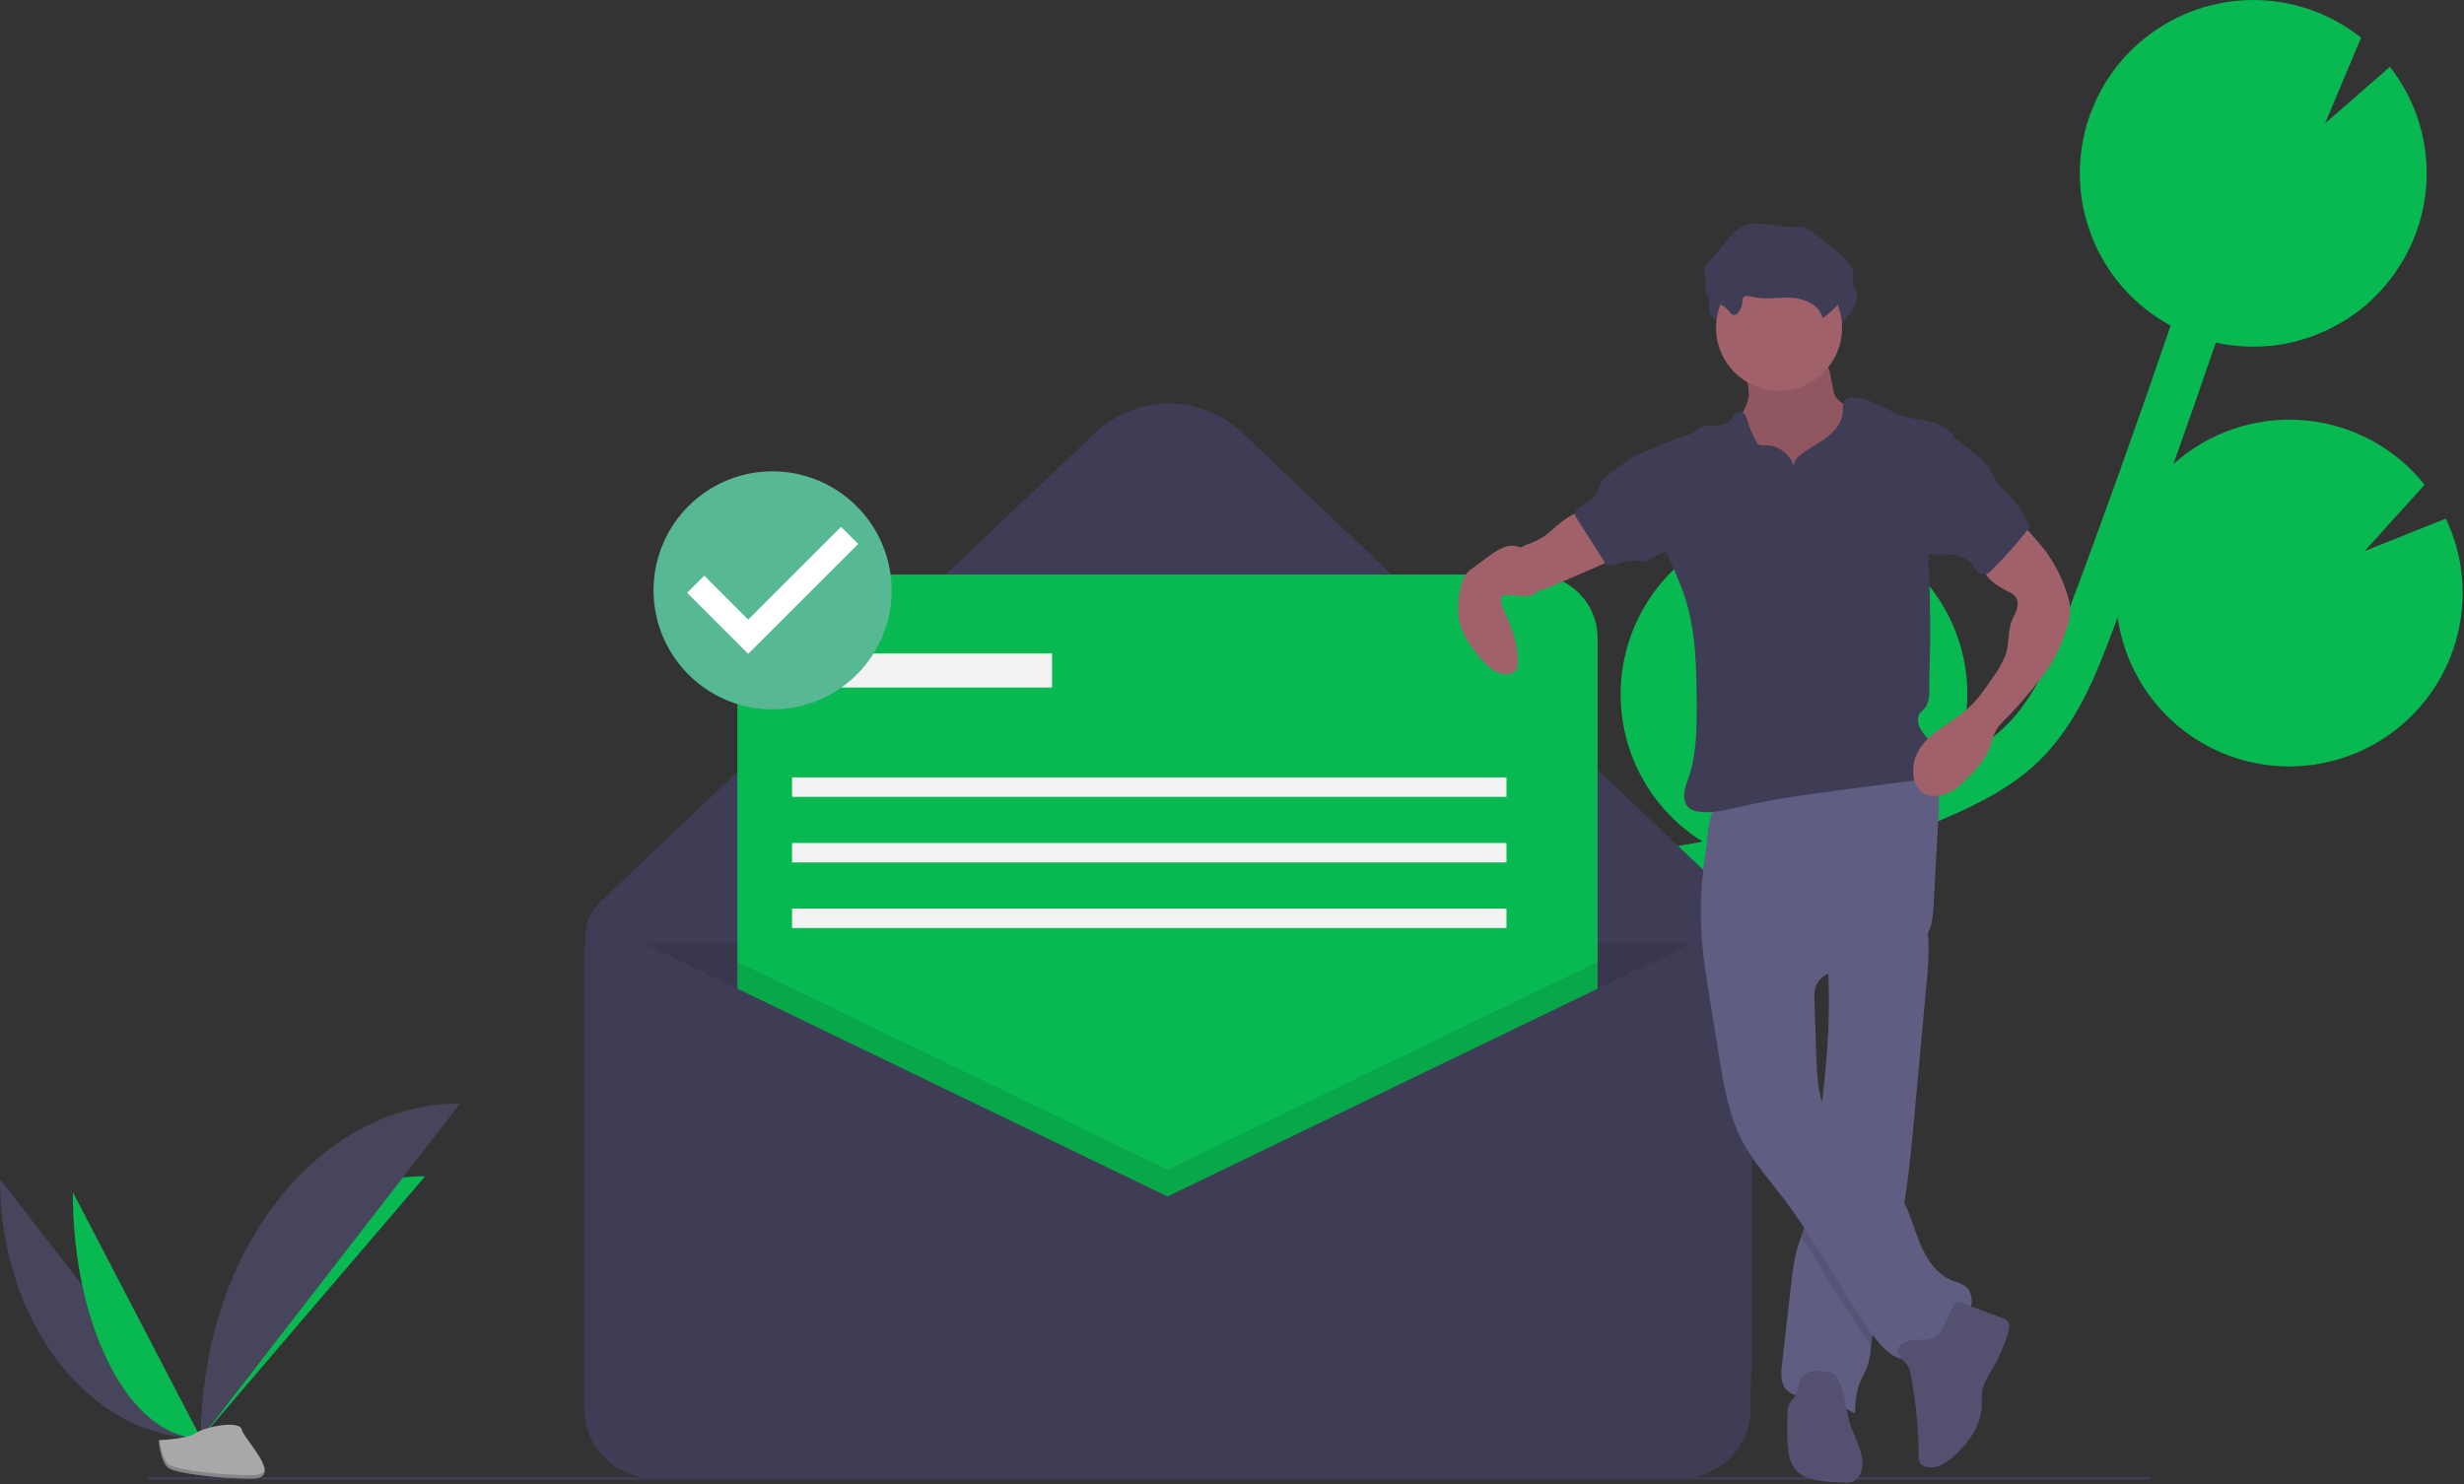 <svg width="1014" height="611" viewBox="0 0 1014 611" fill="none" xmlns="http://www.w3.org/2000/svg">
<rect x="0" y="0" width="1014" height="611" fill="#333333" stroke="none"/>
<g clip-path="url(#clip0)">
<path d="M689.47 348.394L698.16 346.891C698.993 346.745 699.821 346.567 700.654 346.416C686.899 337.878 676.458 324.916 671.045 309.659C665.632 294.401 665.57 277.757 670.868 262.46C676.167 247.162 686.511 234.122 700.201 225.482C713.891 216.841 730.113 213.114 746.202 214.913L734.812 242.016L761.798 218.453C761.861 218.469 761.922 218.49 761.982 218.515C770.819 221.627 778.956 226.45 785.929 232.707C792.902 238.964 798.574 246.533 802.622 254.983C806.669 263.432 809.013 272.596 809.519 281.951C810.025 291.306 808.683 300.669 805.57 309.506C805.119 310.791 804.581 312.018 804.066 313.26C811.684 309.432 818.992 304.976 824.952 299.27C837.018 287.708 843.628 271.754 851.016 252.097C865.652 213.145 879.743 173.628 893.272 134.026C878.351 125.951 866.797 112.821 860.686 96.993C854.576 81.165 854.309 63.678 859.934 47.671C860.659 45.611 861.499 43.629 862.389 41.681C862.611 41.194 862.836 40.709 863.068 40.229C863.973 38.362 864.928 36.532 865.976 34.776C866.147 34.489 866.339 34.219 866.514 33.935C867.426 32.454 868.388 31.018 869.4 29.625C869.777 29.102 870.153 28.581 870.542 28.07C871.689 26.571 872.877 25.111 874.129 23.718C874.547 23.252 874.991 22.817 875.421 22.363C876.383 21.348 877.372 20.363 878.387 19.409C878.922 18.907 879.451 18.401 880 17.917C880.141 17.793 880.273 17.657 880.414 17.534C880.422 17.543 880.427 17.552 880.434 17.561C893 6.611 909.006 0.409 925.67 0.035C942.333 -0.339 958.602 5.137 971.647 15.512L956.825 50.782L983.504 27.5C992.841 39.395 998.132 53.962 998.607 69.077C999.081 84.191 994.714 99.062 986.141 111.519C986.166 111.528 986.191 111.535 986.216 111.543C985.924 111.972 985.594 112.363 985.294 112.784C984.731 113.573 984.156 114.348 983.566 115.109C982.808 116.085 982.021 117.029 981.218 117.959C980.611 118.661 980.013 119.369 979.381 120.045C978.457 121.033 977.49 121.969 976.515 122.899C975.947 123.442 975.403 124.012 974.818 124.535C973.284 125.905 971.698 127.205 970.058 128.435C969.483 128.865 968.876 129.245 968.289 129.658C967.138 130.467 965.981 131.265 964.786 132.004C964.044 132.463 963.283 132.882 962.526 133.312C961.43 133.937 960.327 134.541 959.2 135.106C958.401 135.507 957.596 135.887 956.783 136.257C955.626 136.785 954.455 137.274 953.271 137.739C952.477 138.051 951.686 138.367 950.881 138.651C949.552 139.119 948.204 139.525 946.848 139.914C946.163 140.111 945.49 140.336 944.799 140.512C942.764 141.031 940.707 141.473 938.626 141.811C938.235 141.875 937.836 141.899 937.443 141.957C935.718 142.208 933.984 142.41 932.236 142.534C931.484 142.587 930.729 142.594 929.974 142.624C928.561 142.679 927.147 142.707 925.725 142.676C924.895 142.659 924.066 142.616 923.235 142.569C921.85 142.491 920.464 142.37 919.077 142.207C918.257 142.112 917.439 142.018 916.618 141.894C915.132 141.668 913.647 141.373 912.163 141.05C912.065 141.029 911.967 141.016 911.87 140.995C906.16 157.702 900.344 174.374 894.422 191.011C901.644 184.516 910.118 179.566 919.322 176.464C928.526 173.362 938.267 172.173 947.947 172.971C957.628 173.769 967.042 176.537 975.615 181.104C984.187 185.671 991.735 191.942 997.796 199.532L973.132 226.808L1006.53 213.477C1014.64 230.487 1015.66 250.02 1009.38 267.786C1007.2 274.029 1004.15 279.932 1000.32 285.318C992.068 296.989 980.5 305.911 967.117 310.927C953.734 315.943 939.152 316.822 925.263 313.45C911.374 310.077 898.819 302.609 889.226 292.014C879.633 281.419 873.445 268.186 871.465 254.031C870.838 255.708 870.232 257.405 869.603 259.079C863.083 276.421 854.973 298.002 838.685 313.605C827.644 324.18 814.06 330.89 801.027 336.563C792.541 340.256 783.941 343.671 775.229 346.807C765.543 352.679 754.6 356.167 743.302 356.981C729.555 360.8 715.634 363.988 701.584 366.449L692.822 367.96C684.949 369.308 676.875 370.697 668.863 372.297C670.016 372.639 671.172 372.966 672.319 373.37C686.597 378.395 698.906 387.829 707.47 400.309C716.033 412.789 720.407 427.669 719.959 442.798L665.034 459.657L714.734 467.549C710.188 478.723 702.883 488.562 693.503 496.147C684.123 503.732 672.974 508.816 661.096 510.924C649.219 513.032 637.001 512.095 625.584 508.201C614.166 504.306 603.922 497.582 595.809 488.655C596.313 490.345 596.82 492.033 597.328 493.718C598.337 497.067 599.338 500.396 600.299 503.694C613.378 548.632 607.749 583.981 584.448 603.226L571.805 587.921C594.483 569.187 587.447 530.585 581.238 509.239C580.294 506.001 579.309 502.73 578.318 499.441C569.8 471.143 560.144 439.068 572.65 409.593C591.498 365.169 645.821 355.867 689.47 348.394Z" fill="#08B952"/>
<path d="M673.371 608.99H288.538C275.918 608.99 263.815 603.977 254.891 595.053C245.968 586.13 240.954 574.027 240.954 561.407V385.096C240.954 382.535 241.476 380.002 242.487 377.65C243.499 375.298 244.979 373.176 246.837 371.415L450.761 178.112C458.914 170.384 469.72 166.076 480.955 166.076C492.189 166.076 502.995 170.384 511.148 178.112L705.579 362.416C710.436 367.02 714.304 372.565 716.948 378.713C719.591 384.862 720.955 391.484 720.955 398.176V561.407C720.955 567.656 719.724 573.843 717.333 579.616C714.941 585.389 711.436 590.635 707.018 595.053C702.599 599.472 697.354 602.977 691.581 605.368C685.808 607.759 679.62 608.99 673.371 608.99V608.99Z" fill="#3F3D56"/>
<path opacity="0.1" d="M240.954 387.991H716.954V580.258C716.954 587.878 713.927 595.187 708.539 600.575C703.151 605.963 695.843 608.99 688.222 608.99H269.687C262.066 608.99 254.758 605.963 249.37 600.575C243.981 595.187 240.954 587.878 240.954 580.258V387.991V387.991Z" fill="black"/>
<path d="M631.273 236.491H329.636C315.176 236.491 303.454 248.213 303.454 262.672V564.309C303.454 578.769 315.176 590.49 329.636 590.49H631.273C645.733 590.49 657.455 578.769 657.455 564.309V262.672C657.455 248.213 645.733 236.491 631.273 236.491Z" fill="#08B952"/>
<path opacity="0.1" d="M657.454 395.941V590.491H303.454V395.941L480.454 481.491L657.454 395.941Z" fill="black"/>
<path d="M480.455 492.49L253.661 382.874C252.258 382.196 250.706 381.885 249.15 381.97C247.594 382.056 246.086 382.535 244.766 383.363C243.446 384.191 242.358 385.341 241.604 386.704C240.85 388.068 240.454 389.6 240.454 391.158V579.758C240.454 583.531 241.198 587.267 242.642 590.753C244.085 594.239 246.202 597.407 248.87 600.075C251.538 602.743 254.705 604.859 258.191 606.303C261.677 607.747 265.414 608.49 269.187 608.49H691.722C695.496 608.49 699.232 607.747 702.718 606.303C706.204 604.859 709.371 602.743 712.039 600.075C714.707 597.407 716.824 594.239 718.268 590.753C719.711 587.267 720.455 583.531 720.455 579.758V394.389C720.455 392.488 719.972 390.618 719.052 388.954C718.131 387.29 716.804 385.888 715.193 384.877C713.583 383.867 711.742 383.282 709.844 383.178C707.945 383.073 706.051 383.452 704.34 384.279L480.455 492.49Z" fill="#3F3D56"/>
<path d="M432.954 268.991H333.954V282.991H432.954V268.991Z" fill="#F2F2F2"/>
<path d="M619.955 319.99H325.954V327.991H619.955V319.99Z" fill="#F2F2F2"/>
<path d="M619.955 346.991H325.954V354.991H619.955V346.991Z" fill="#F2F2F2"/>
<path d="M619.955 373.991H325.954V381.991H619.955V373.991Z" fill="#F2F2F2"/>
<path d="M60.954 608.49H884.955" stroke="#3F3D56" stroke-miterlimit="10"/>
<path d="M0 485.352C0 544.312 36.989 592.022 82.699 592.022Z" fill="#46455B"/>
<path d="M82.699 592.022C82.699 532.399 123.977 484.154 174.987 484.154Z" fill="#08B952"/>
<path d="M29.963 490.697C29.963 546.703 53.55 592.022 82.699 592.022Z" fill="#08B952"/>
<path d="M82.699 592.022C82.699 515.838 130.409 454.19 189.37 454.19Z" fill="#46455B"/>
<path d="M65.302 592.774C65.302 592.774 77.03 592.413 80.564 589.896C84.099 587.379 98.605 584.374 99.482 588.41C100.359 592.447 117.107 608.486 103.866 608.593C90.625 608.7 73.1 606.531 69.572 604.382C66.044 602.233 65.302 592.774 65.302 592.774Z" fill="#A8A8A8"/>
<path opacity="0.2" d="M104.102 607.188C90.861 607.295 73.336 605.126 69.808 602.977C67.122 601.34 66.051 595.468 65.693 592.759C65.445 592.769 65.302 592.774 65.302 592.774C65.302 592.774 66.044 602.233 69.572 604.382C73.1 606.531 90.625 608.7 103.866 608.593C107.688 608.562 109.009 607.202 108.936 605.188C108.405 606.405 106.947 607.165 104.102 607.188Z" fill="black"/>
<path d="M719.714 162.77C719.113 168.125 715.028 172.438 713.515 177.61C711.237 185.393 715.176 193.745 720.563 199.807C724.91 204.647 730.175 208.576 736.051 211.366C741.927 214.156 748.299 215.752 754.797 216.062C756.706 216.23 758.629 216.02 760.457 215.445C762.089 214.788 763.559 213.784 764.763 212.502C768.821 208.428 770.999 202.783 771.867 197.1C772.735 191.416 772.397 185.626 772.058 179.886C772.059 178.7 771.844 177.523 771.422 176.414C770.869 175.358 770.109 174.424 769.187 173.667C766.266 170.987 763.049 168.65 759.597 166.7C758.037 166.001 756.661 164.949 755.579 163.626C754.927 162.492 754.504 161.241 754.337 159.944L753.277 154.545C753.088 152.99 752.557 151.495 751.721 150.169C749.85 147.644 746.27 147.301 743.129 147.177L731.624 146.726C728.045 146.586 723.33 145.56 719.836 146.262C716.574 146.919 717.657 149.925 718.25 152.662C719.109 155.967 719.6 159.357 719.714 162.77V162.77Z" fill="#A0616A"/>
<path opacity="0.1" d="M719.714 162.77C719.113 168.125 715.028 172.438 713.515 177.61C711.237 185.393 715.176 193.745 720.563 199.807C724.91 204.647 730.175 208.576 736.051 211.366C741.927 214.156 748.299 215.752 754.797 216.062C756.706 216.23 758.629 216.02 760.457 215.445C762.089 214.788 763.559 213.784 764.763 212.502C768.821 208.428 770.999 202.783 771.867 197.1C772.735 191.416 772.397 185.626 772.058 179.886C772.059 178.7 771.844 177.523 771.422 176.414C770.869 175.358 770.109 174.424 769.187 173.667C766.266 170.987 763.049 168.65 759.597 166.7C758.037 166.001 756.661 164.949 755.579 163.626C754.927 162.492 754.504 161.241 754.337 159.944L753.277 154.545C753.088 152.99 752.557 151.495 751.721 150.169C749.85 147.644 746.27 147.301 743.129 147.177L731.624 146.726C728.045 146.586 723.33 145.56 719.836 146.262C716.574 146.919 717.657 149.925 718.25 152.662C719.109 155.967 719.6 159.357 719.714 162.77V162.77Z" fill="black"/>
<path d="M792.902 403.781C791.272 421.653 789.642 439.522 788.012 457.389C786.736 471.45 785.435 485.568 782.933 499.447C782.068 504.23 781.055 508.989 779.854 513.706C776.511 526.803 771.663 539.604 770.098 553.031C770.049 553.418 770.008 553.813 769.967 554.208C769.792 557.177 769.23 560.111 768.296 562.934C767.513 564.984 766.312 566.853 765.464 568.878C763.776 572.928 763.554 577.407 763.348 581.794C757.412 578.456 750.913 576.235 744.175 575.241C740.923 574.756 737.301 574.41 735.087 571.981C732.634 569.298 732.905 565.19 733.317 561.584C734.609 550.388 735.899 539.198 737.186 528.013C737.606 523.201 738.424 518.432 739.631 513.755C740.075 512.199 740.611 510.668 741.154 509.137C741.903 507.029 742.66 504.922 743.228 502.757C744.047 499.259 744.619 495.707 744.941 492.129C746.266 480.867 747.863 469.63 749.263 458.377L749.337 457.784C751.436 440.727 753.033 423.588 752.572 406.407C752.506 403.863 752.399 401.319 752.234 398.767C752.004 395.071 751.666 393.112 754.729 390.799C758.112 388.247 762.566 386.46 766.435 384.789C768.518 383.884 791.453 375.742 791.988 377.528C793.064 381.339 793.629 385.275 793.667 389.234C793.684 394.094 793.428 398.95 792.902 403.781Z" fill="#605D82"/>
<path opacity="0.1" d="M782.933 499.447C782.068 504.23 781.056 508.988 779.854 513.705C776.511 526.803 771.663 539.604 770.098 553.031C770.049 553.417 770.008 553.813 769.967 554.208C759.742 539.604 751.131 523.897 741.154 509.136C741.903 507.029 742.66 504.921 743.228 502.756C744.047 499.258 744.619 495.707 744.941 492.129C746.266 480.867 747.863 469.63 749.263 458.376L749.337 457.784C749.922 460.173 750.758 462.493 751.831 464.707C758.532 478.323 774.453 485.205 782.241 498.237C782.48 498.64 782.71 499.044 782.933 499.447Z" fill="black"/>
<path d="M699.967 379.718C700.305 390.639 702.053 401.461 703.798 412.247L707.397 434.5C709.367 446.68 711.418 459.108 717.182 470.016C721.494 478.177 727.706 485.14 733.325 492.461C747.141 510.46 757.519 530.848 770.619 549.374C774.427 554.758 779.87 560.582 786.368 559.457C790.633 558.719 793.731 555.169 797.084 552.431C801.036 549.203 805.8 546.841 808.91 542.795C812.02 538.749 812.629 532.024 808.416 529.145C806.891 528.301 805.272 527.638 803.593 527.172C797.062 524.688 792.834 518.31 790.144 511.86C787.454 505.411 785.824 498.476 782.24 492.477C774.453 479.446 758.53 472.564 751.827 458.943C748.073 451.314 747.715 442.521 747.428 434.024L746.697 412.361C746.617 409.993 746.554 407.529 747.517 405.363C750.081 399.597 757.822 399.06 764.09 398.329C771.204 397.495 778.096 395.321 784.4 391.921C788.01 389.971 791.538 387.486 793.469 383.866C795.231 380.564 795.474 376.69 795.681 372.952L797.851 333.695C798.038 330.317 798.208 326.825 797.018 323.659C794.029 315.708 783.989 313.11 775.504 313.49C759.714 314.195 745.137 320.988 730.249 325.575C726.562 326.738 722.818 327.714 719.032 328.5C715.69 329.171 711.647 328.893 708.46 329.967C702.793 331.878 702.936 344.272 702.133 349.413C700.473 359.425 699.748 369.571 699.967 379.718V379.718Z" fill="#605D82"/>
<path d="M784.224 561.103C785.617 562.507 786.072 564.564 786.435 566.508C788.446 577.291 789.492 588.232 789.561 599.201C789.468 600.224 789.672 601.253 790.149 602.163C790.541 602.706 791.072 603.133 791.687 603.399C795.711 605.317 800.382 602.644 803.735 599.706C809.952 594.261 815.212 586.952 815.565 578.695C815.5 576.569 815.575 574.44 815.788 572.323C816.334 569.215 818.149 566.507 819.748 563.786C822.47 559.155 824.665 554.233 826.293 549.114C826.905 547.191 827.311 544.769 825.804 543.427C825.27 543.008 824.662 542.692 824.013 542.495L805.834 535.746C804.259 535.161 800.339 545.23 799.717 546.331C798.195 549.023 796.682 550.552 793.629 551.174C790.512 551.808 786.802 550.898 783.894 552.453C778.975 555.083 781.439 558.294 784.224 561.103Z" fill="#535070"/>
<path d="M756.175 567.317C755.837 566.645 755.366 566.048 754.791 565.563C753.949 565.029 752.993 564.704 752 564.615C748.539 564.027 744.437 563.64 742.049 566.212C739.809 568.624 740.194 572.553 738.322 575.259C737.729 576.116 736.926 576.822 736.412 577.729C735.775 579.114 735.487 580.635 735.575 582.157C735.478 586.353 735.382 590.555 735.671 594.741C735.914 598.249 736.506 601.925 738.699 604.674C742.22 609.085 748.571 609.719 754.208 610.005L758.773 610.237C760.03 610.39 761.306 610.273 762.514 609.894C763.262 609.548 763.933 609.056 764.488 608.446C765.042 607.836 765.468 607.121 765.741 606.344C768.118 600.437 764.354 594.074 762.036 588.144C759.372 581.328 759.85 573.761 756.175 567.317Z" fill="#535070"/>
<path d="M718.391 132.6C718.335 132.001 718.423 131.397 718.647 130.84C719.316 129.657 721.062 129.979 722.379 130.311C727.676 131.647 733.257 130.438 738.711 130.75C744.164 131.062 750.307 133.788 751.404 139.139C755.362 136.333 758.774 132.827 761.472 128.794C762.986 126.529 764.305 123.935 764.099 121.218C763.802 117.3 760.515 114.37 757.471 111.885L748.398 104.478C747.207 103.384 745.831 102.509 744.335 101.896C742.24 101.18 739.955 101.521 737.741 101.522C731.136 101.526 724.094 98.521 718.22 101.54C715.767 102.801 713.92 104.963 712.139 107.07L704.041 116.656C703.432 117.267 702.986 118.022 702.747 118.851C702.516 120.021 703.117 121.176 703.327 122.35C703.71 124.492 702.787 126.777 703.496 128.834C704.674 132.248 708.819 132.731 711.353 134.688C712.298 135.418 713.778 137.89 714.903 137.86C716.934 137.805 718.338 134.177 718.391 132.6Z" fill="#3F3D56"/>
<path d="M732.131 160.856C746.453 160.856 758.063 149.246 758.063 134.924C758.063 120.603 746.453 108.993 732.131 108.993C717.81 108.993 706.2 120.603 706.2 134.924C706.2 149.246 717.81 160.856 732.131 160.856Z" fill="#A0616A"/>
<path d="M738.205 191.676C737.325 189.156 735.666 186.981 733.467 185.468C731.268 183.955 728.644 183.182 725.976 183.26C725.213 183.402 724.424 183.302 723.72 182.975C723.322 182.669 723.004 182.271 722.793 181.816C721.216 178.98 719.949 175.984 719.012 172.877C718.598 171.505 718.033 169.887 716.644 169.53C716.069 169.455 715.485 169.537 714.953 169.768C714.421 170 713.963 170.371 713.626 170.843C712.966 171.793 712.246 172.698 711.468 173.554C708.207 176.47 702.426 173.812 698.964 176.488C698.399 176.925 697.932 177.485 697.338 177.882C696.744 178.24 696.103 178.515 695.434 178.698C688.749 180.881 682.196 183.447 675.808 186.385C678.11 200.252 680.47 214.361 685.867 227.34C688.436 233.516 691.346 239.566 693.403 245.931C697.96 260.035 698.162 275.125 698.214 289.946C698.249 300.09 698.198 310.451 694.916 320.05C694.033 322.171 693.411 324.391 693.063 326.662C692.865 328.95 693.53 331.472 695.384 332.827C696.458 333.529 697.687 333.961 698.965 334.084C704.652 334.919 710.385 333.405 715.984 332.109C730.992 328.633 746.299 326.644 761.576 324.66L787.176 321.337C789.011 321.212 790.807 320.748 792.473 319.968C797.157 317.403 797.602 310.356 794.693 305.877C793.298 303.73 791.33 301.969 790.159 299.692C788.987 297.416 788.887 294.232 790.904 292.656C795.008 289.448 793.784 283.498 793.98 278.293C794.527 263.741 794.453 249.183 793.757 234.619C793.552 231.604 793.504 228.581 793.613 225.561C794.068 220.444 795.013 215.382 796.436 210.446L804.215 179.818C802.183 176.607 798.292 174.57 794.606 173.645C790.92 172.72 787.082 172.448 783.452 171.323C776.015 169.019 769.395 163.171 761.629 163.716C761.042 163.726 760.464 163.867 759.938 164.129C758.186 165.121 758.464 167.645 758.352 169.655C758.104 174.102 754.833 177.819 751.221 180.424C747.609 183.03 743.484 184.93 740.167 187.902C739.579 188.345 739.098 188.914 738.758 189.567C738.419 190.22 738.23 190.94 738.205 191.676V191.676Z" fill="#3F3D56"/>
<path d="M635.455 220.728C633.736 221.843 631.908 222.784 630.001 223.534C628.133 224.09 626.368 224.946 624.776 226.07C624.042 226.705 623.427 227.465 622.959 228.315C622.081 229.871 621.637 231.635 621.674 233.422C621.71 235.209 622.225 236.953 623.166 238.472C624.106 239.992 625.437 241.231 627.02 242.061C628.603 242.891 630.38 243.28 632.165 243.189C634.537 242.923 636.842 242.236 638.972 241.159L657.262 233.233C660.358 231.892 663.702 230.32 665.165 227.28C665.335 226.996 665.398 226.661 665.343 226.335C665.195 225.99 664.929 225.71 664.592 225.545C660.466 222.866 656.858 219.464 653.942 215.503C653.191 214.484 652.273 212.078 651.212 211.468C647.341 209.238 638.554 218.717 635.455 220.728Z" fill="#A0616A"/>
<path d="M830.983 214.224L837.726 221.927C839.174 223.58 840.623 225.236 841.943 226.994C845.183 231.459 847.783 236.357 849.666 241.543C851.131 245.389 852.348 249.486 851.836 253.57C851.496 255.664 850.93 257.714 850.149 259.687C848.913 263.479 847.381 267.169 845.567 270.722C844.041 273.421 842.318 276.004 840.411 278.449C835.19 285.369 829.478 291.903 823.317 298.001C821.012 300.283 820.045 303.973 819.042 307.058C817.191 312.748 812.786 317.179 808.527 321.381C807.159 322.827 805.646 324.128 804.013 325.266C801.566 326.842 798.707 327.657 795.797 327.606C794.523 327.615 793.262 327.354 792.096 326.84C789.181 325.456 787.7 322.086 787.396 318.874C787.125 315.959 787.613 313.023 788.814 310.353C792.684 301.781 802.62 298.067 809.644 291.813C813.762 288.145 816.912 283.539 820.018 278.982C822.128 276.137 823.889 273.05 825.265 269.786C826.833 265.6 826.223 260.646 827.593 256.391C828.172 254.593 829.202 252.969 829.825 251.186C830.448 249.402 830.605 247.285 829.515 245.741C828.693 244.76 827.646 243.993 826.462 243.506C821.975 241.229 816.95 238.298 816.091 233.34C815.749 230.591 816.467 227.814 818.1 225.576C819.727 223.367 821.629 221.375 823.758 219.646C825.721 217.911 829.021 215.959 830.983 214.224Z" fill="#A0616A"/>
<path d="M631.126 231.48C629.936 229.075 628.447 226.621 626.044 225.425C624.88 224.919 623.624 224.656 622.354 224.65C621.084 224.645 619.827 224.898 618.658 225.394C616.328 226.399 614.147 227.717 612.175 229.314L606.363 233.599C605.045 234.463 603.879 235.539 602.912 236.784C601.995 238.293 601.384 239.969 601.115 241.715C600.102 245.696 599.793 249.824 600.201 253.911C601.123 260.466 605.075 266.188 609.425 271.177C612.142 274.295 615.498 277.441 619.632 277.574C621.416 277.631 623.401 276.928 624.143 275.304C624.4 274.66 624.537 273.975 624.546 273.282C624.992 265.971 622.377 258.83 619.327 252.171C618.355 250.427 617.781 248.49 617.645 246.498C617.623 246.163 617.71 245.829 617.893 245.548C618.156 245.274 618.508 245.102 618.886 245.063C623.06 244.238 630.249 247.48 633.178 242.845C635.076 239.84 632.475 234.205 631.126 231.48Z" fill="#A0616A"/>
<path d="M717.031 124.44C716.975 123.841 717.063 123.238 717.288 122.68C717.956 121.497 719.702 121.819 721.019 122.151C726.316 123.487 731.897 122.278 737.351 122.59C742.804 122.902 748.947 125.628 750.044 130.979C754.002 128.173 757.415 124.667 760.113 120.634C761.626 118.369 762.945 115.775 762.739 113.058C762.442 109.14 759.155 106.21 756.111 103.725L747.038 96.319C745.847 95.224 744.472 94.35 742.975 93.736C740.88 93.02 738.595 93.361 736.381 93.362C729.776 93.366 722.735 90.361 716.861 93.38C714.407 94.641 712.56 96.803 710.78 98.91L702.682 108.496C702.072 109.107 701.627 109.862 701.387 110.691C701.157 111.862 701.758 113.016 701.967 114.19C702.35 116.332 701.427 118.617 702.137 120.674C703.314 124.088 707.459 124.571 709.993 126.528C710.938 127.258 712.418 129.73 713.544 129.7C715.574 129.646 716.978 126.017 717.031 124.44Z" fill="#3F3D56"/>
<path d="M661.954 195.504C660.907 196.18 659.988 197.035 659.24 198.031C658.289 199.469 658.096 201.283 657.279 202.801C655.532 206.049 651.444 207.204 648.894 209.868C648.489 210.234 648.207 210.717 648.088 211.25C648.076 211.974 648.319 212.678 648.773 213.24L661.07 232.572C665.164 232.932 669.092 230.367 673.188 230.708C674.717 230.835 676.282 231.363 677.749 230.911C678.799 230.445 679.783 229.844 680.676 229.121C683.119 227.576 686.374 227.396 688.424 225.357C690.392 223.401 690.643 220.34 690.619 217.566C690.652 215.156 690.407 212.751 689.888 210.398C688.078 202.978 682.403 197.283 678.845 190.71C677.113 187.51 676.171 185.637 672.505 187.834C668.82 190.043 665.422 192.968 661.954 195.504Z" fill="#3F3D56"/>
<path d="M811.296 185.728C813.607 187.229 815.69 189.054 817.482 191.147C819.356 193.563 820.417 196.519 822.216 198.99C823.96 201.385 826.335 203.24 828.313 205.445C831.314 208.79 833.346 212.87 835.342 216.896C830.467 223.253 825.152 229.261 819.435 234.873C818.799 235.623 817.961 236.174 817.02 236.461C816.38 236.529 815.734 236.437 815.138 236.194C814.542 235.951 814.016 235.565 813.606 235.069C812.72 234.14 812.092 232.994 811.246 232.029C809.248 229.968 806.584 228.68 803.728 228.393C800.897 228.12 798.048 228.081 795.21 228.276C794.587 228.346 793.957 228.24 793.391 227.97C792.97 227.68 792.629 227.288 792.398 226.832C789.069 221.167 790.14 214.054 791.315 207.589L794.01 192.753C794.4 189.92 795.154 187.149 796.253 184.508C797.274 182.326 799.557 178.627 802.364 179.28C805.193 179.938 808.916 184.016 811.296 185.728Z" fill="#3F3D56"/>
<path d="M317.954 283.14C340.598 283.14 358.954 264.75 358.954 242.065C358.954 219.381 340.598 200.991 317.954 200.991C295.311 200.991 276.954 219.381 276.954 242.065C276.954 264.75 295.311 283.14 317.954 283.14Z" fill="white"/>
<path d="M317.954 193.991C308.263 193.991 298.789 196.865 290.731 202.249C282.673 207.633 276.393 215.286 272.684 224.239C268.976 233.193 268.005 243.045 269.896 252.55C271.787 262.055 276.453 270.786 283.306 277.639C290.159 284.492 298.89 289.159 308.395 291.049C317.9 292.94 327.752 291.97 336.706 288.261C345.659 284.552 353.312 278.272 358.696 270.214C364.081 262.156 366.954 252.682 366.954 242.991C366.916 230.007 361.742 217.566 352.561 208.385C343.38 199.204 330.938 194.029 317.954 193.991V193.991ZM307.895 269.116L282.783 244.004L289.826 236.96L307.919 255.052L346.106 216.865L353.15 223.909L307.895 269.116L307.895 269.116Z" fill="#57B894"/>
</g>
<defs>
<clipPath id="clip0">
<rect width="1013.45" height="610.28" fill="white"/>
</clipPath>
</defs>
</svg>
